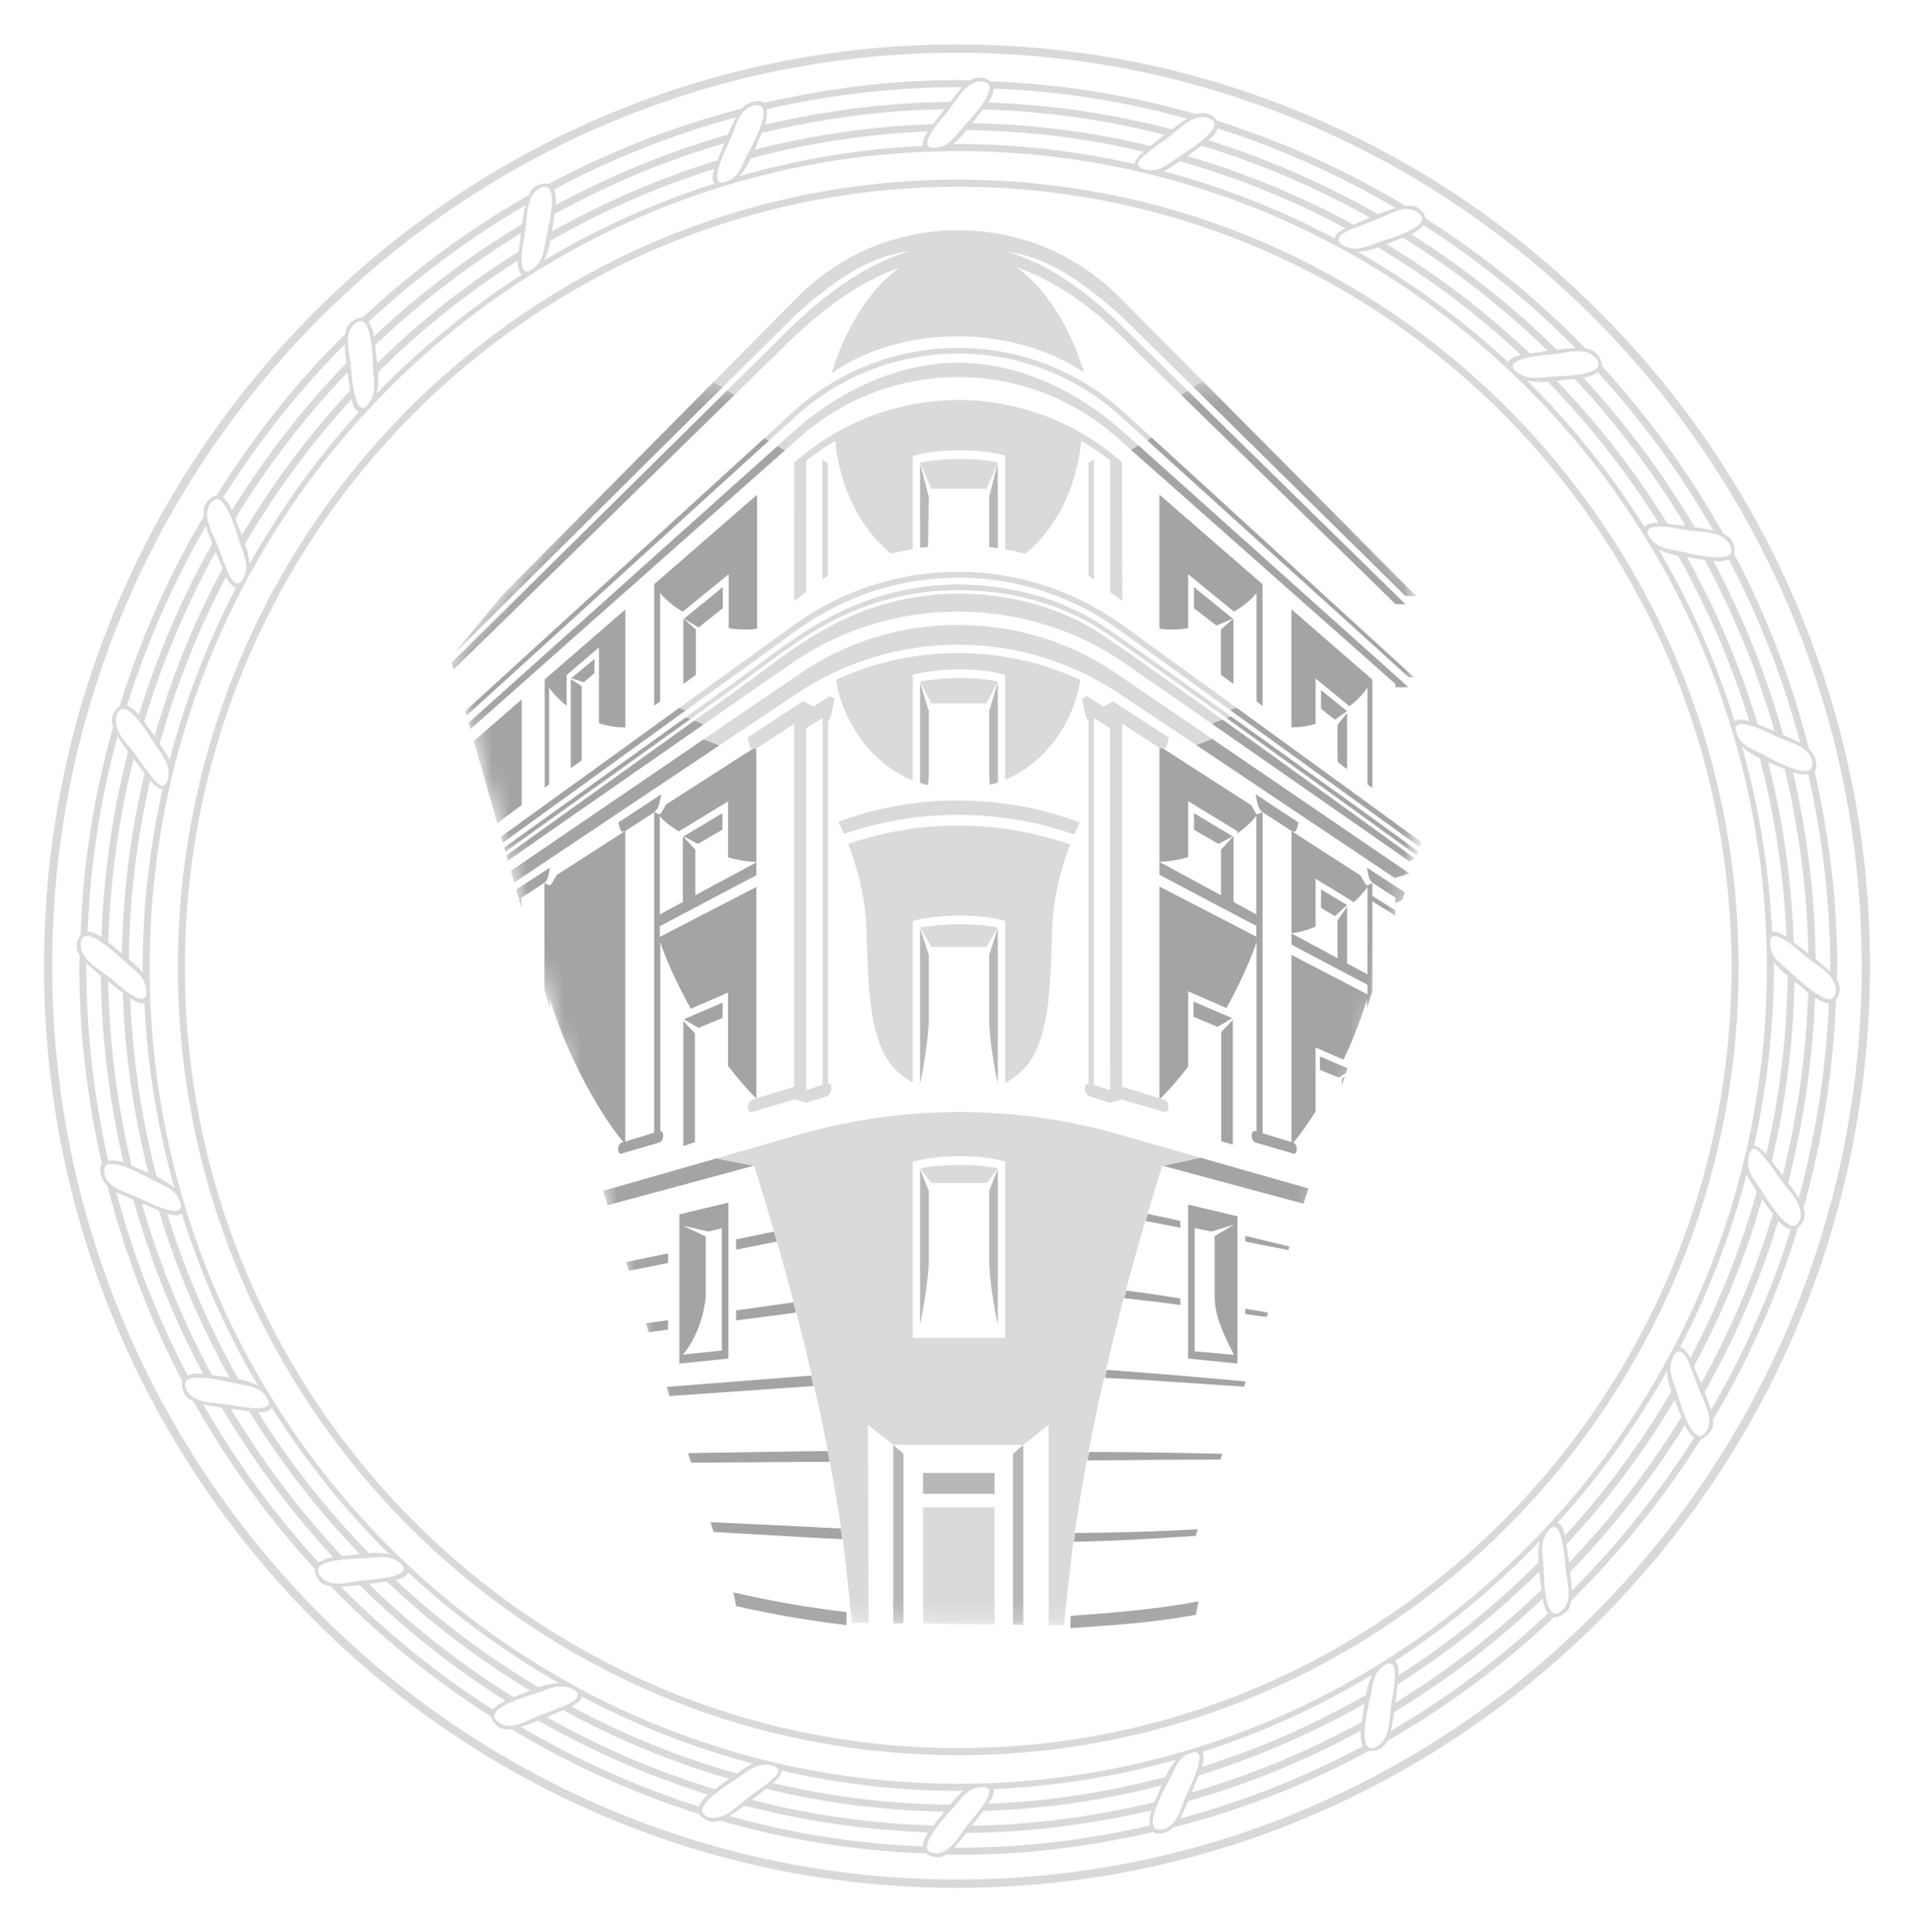 <?xml version="1.0" encoding="UTF-8" standalone="no"?>
<svg
   width="107"
   height="108"
   viewBox="0 0 107 108"
   fill="none"
   version="1.1"
   id="svg20"
   sodipodi:docname="logo.svg"
   inkscape:version="1.3.2 (091e20e, 2023-11-25, custom)"
   xmlns:inkscape="http://www.inkscape.org/namespaces/inkscape"
   xmlns:sodipodi="http://sodipodi.sourceforge.net/DTD/sodipodi-0.dtd"
   xmlns="http://www.w3.org/2000/svg"
   xmlns:svg="http://www.w3.org/2000/svg">
  <defs
     id="defs20" />
  <sodipodi:namedview
     id="namedview20"
     pagecolor="#ffffff"
     bordercolor="#000000"
     borderopacity="0.25"
     inkscape:showpageshadow="2"
     inkscape:pageopacity="0.0"
     inkscape:pagecheckerboard="0"
     inkscape:deskcolor="#d1d1d1"
     inkscape:zoom="11.800869"
     inkscape:cx="39.785205"
     inkscape:cy="58.597379"
     inkscape:window-width="1920"
     inkscape:window-height="1009"
     inkscape:window-x="-8"
     inkscape:window-y="-8"
     inkscape:window-maximized="1"
     inkscape:current-layer="svg20" />
  <path
     d="M53.57 10.438C29.731 10.438 10.336 30.005 10.336 54.072C10.336 78.129 29.731 97.706 53.57 97.706C77.41 97.706 96.8 78.129 96.8 54.072C96.8 30.005 77.41 10.438 53.57 10.438ZM53.57 98.104C29.515 98.104 9.945 78.352 9.945 54.072C9.945 29.796 29.515 10.039 53.57 10.039C77.626 10.039 97.195 29.796 97.195 54.072C97.195 78.352 77.626 98.104 53.57 98.104Z"
     fill="#D9D9D9"
     id="path1" />
  <path
     d="M53.5 2.949C25.609 2.949 2.917 25.843 2.917 54C2.917 82.147 25.609 105.051 53.5 105.051C81.391 105.051 104.078 82.147 104.078 54C104.078 25.843 81.391 2.949 53.5 2.949ZM53.5 105.517C25.356 105.517 2.46 82.407 2.46 54C2.46 25.598 25.356 2.483 53.5 2.483C81.644 2.483 104.54 25.598 104.54 54C104.54 82.407 81.644 105.517 53.5 105.517Z"
     fill="#D9D9D9"
     id="path2" />
  <path
     d="M100.02 54.271C99.441 53.755 98.957 53.487 98.95 52.631C99.02 51.669 100.682 53.241 100.949 53.464C101.565 53.968 102.767 54.543 102.618 55.503C102.437 56.661 100.247 54.47 100.02 54.271ZM100.559 66.974C100.373 66.673 100.175 66.379 99.966 66.094C100.812 62.78 101.335 59.322 101.467 55.761C101.73 55.937 102.002 56.066 102.244 56.077C102.084 59.761 101.519 63.416 100.559 66.974ZM100.587 68.25C100.131 69.329 98.69 66.866 98.532 66.622C98.079 65.918 97.544 65.438 97.777 64.534C98.009 63.868 98.386 64.417 98.583 64.642C98.915 65.018 99.197 65.449 99.49 65.862C99.947 66.505 100.956 67.371 100.587 68.25ZM95.648 78.807C95.548 78.464 95.43 78.128 95.294 77.798C97.012 74.774 98.394 71.568 99.415 68.239C99.634 68.485 99.873 68.673 100.108 68.719C99.01 72.244 97.513 75.629 95.648 78.807ZM95.348 80.05C94.616 80.998 93.898 78.302 93.784 77.939C93.526 77.132 93.133 76.534 93.588 75.727C94.065 75.023 94.518 76.463 94.56 76.557C94.72 76.944 94.862 77.343 95.013 77.742C95.278 78.422 95.889 79.358 95.348 80.05ZM87.864 88.918C87.857 88.566 87.822 88.214 87.778 87.864C90.195 85.365 92.344 82.617 94.19 79.663C94.33 79.956 94.504 80.214 94.711 80.355C92.748 83.455 90.45 86.326 87.864 88.918ZM87.573 86.319C89.869 83.857 91.896 81.154 93.621 78.256C93.754 78.584 93.888 78.901 93.998 79.194C92.197 82.126 90.092 84.856 87.718 87.337C87.669 86.999 87.618 86.656 87.573 86.319ZM87.264 90.079C86.311 90.806 86.311 88.005 86.293 87.63C86.249 86.785 86.023 86.105 86.672 85.439C87.376 84.841 87.504 87.513 87.532 87.761C87.613 88.486 87.966 89.539 87.264 90.079ZM77.751 96.746C77.838 96.406 77.891 96.042 77.94 95.69C80.925 93.887 83.707 91.761 86.237 89.352C86.293 89.68 86.388 89.985 86.546 90.173C83.868 92.69 80.918 94.895 77.751 96.746ZM76.882 97.661C75.755 98.116 76.552 95.141 76.629 94.754C76.78 94.004 76.778 93.441 77.5 93.018C78.349 92.61 77.817 94.954 77.782 95.177C77.656 95.96 77.768 97.297 76.882 97.661ZM76.134 96.242C73.118 97.901 69.93 99.221 66.628 100.178L67.014 99.23C70.268 98.233 73.361 96.875 76.276 95.235C76.229 95.587 76.187 95.923 76.134 96.242ZM65.961 101.644L65.996 101.597C66.151 101.292 66.284 100.976 66.416 100.671C69.768 99.721 73.006 98.4 76.071 96.734C76.048 97.063 76.071 97.379 76.187 97.602C72.94 99.334 69.51 100.69 65.961 101.644ZM64.899 102.264C63.709 102.381 65.236 99.746 65.41 99.395C65.749 98.703 65.889 98.163 66.7 97.94C67.634 97.764 66.407 100.131 66.3 100.366C66.01 101.046 65.782 102.17 64.899 102.264ZM54.342 102.043C54.551 101.773 54.756 101.492 54.961 101.222C58.326 101.112 61.669 100.633 64.931 99.791C64.801 100.108 64.678 100.424 64.548 100.706L64.541 100.729C61.254 101.515 57.852 101.996 54.342 102.043ZM64.266 102.043C60.82 102.827 57.248 103.272 53.571 103.272C53.494 103.272 53.417 103.272 53.343 103.261L53.389 103.214C53.608 102.979 53.812 102.721 54.017 102.451C57.578 102.428 61.034 101.959 64.369 101.185C64.275 101.459 64.24 101.754 64.266 102.043ZM52.157 103.577C51.002 103.39 53.171 101.185 53.375 100.95C53.884 100.366 54.152 99.885 55 99.873C55.953 99.944 54.389 101.621 54.173 101.891C53.67 102.51 53.103 103.73 52.157 103.577ZM51.588 103.202C47.929 103.059 44.298 102.489 40.769 101.504C41.062 101.328 41.345 101.128 41.627 100.917C44.92 101.785 48.355 102.287 51.892 102.418C51.716 102.686 51.588 102.956 51.588 103.202ZM39.523 101.527C38.449 101.07 40.895 99.615 41.136 99.453C41.838 98.996 42.31 98.456 43.205 98.691C43.869 98.925 43.323 99.312 43.102 99.512C42.726 99.84 42.296 100.122 41.889 100.427C41.257 100.882 40.395 101.9 39.523 101.527ZM39.068 100.976C35.599 99.867 32.263 98.373 29.12 96.523C29.445 96.418 29.771 96.3 30.092 96.171C33.102 97.887 36.285 99.273 39.586 100.307C39.356 100.478 39.177 100.709 39.068 100.976ZM27.832 96.242C26.891 95.503 29.569 94.778 29.924 94.66C30.719 94.403 31.314 94.004 32.116 94.461C32.811 94.942 31.389 95.4 31.291 95.446C30.903 95.611 30.51 95.751 30.119 95.901C29.445 96.171 28.523 96.781 27.832 96.242ZM19.059 88.683C19.403 88.671 19.756 88.636 20.105 88.601C22.585 91.041 25.318 93.207 28.256 95.059C27.987 95.163 27.747 95.333 27.558 95.552C24.48 93.59 21.629 91.286 19.059 88.683ZM17.897 88.073C17.176 87.114 19.949 87.114 20.321 87.102C21.153 87.055 21.831 86.832 22.491 87.477C23.089 88.193 20.435 88.322 20.191 88.345C19.475 88.439 18.424 88.791 17.894 88.076M11.363 78.49C11.7 78.572 12.049 78.631 12.4 78.678C14.174 81.683 16.262 84.488 18.629 87.043C18.338 87.073 18.059 87.174 17.815 87.337C15.346 84.639 13.181 81.673 11.361 78.493M10.389 77.601C9.934 76.463 12.883 77.273 13.264 77.343C14.011 77.496 14.559 77.496 14.984 78.22C15.389 79.077 13.067 78.549 12.841 78.514C12.063 78.385 10.75 78.504 10.389 77.601ZM6.499 66.62C6.806 66.784 7.126 66.925 7.452 67.054C8.397 70.433 9.704 73.697 11.352 76.789C11.061 76.743 10.764 76.772 10.487 76.874C8.781 73.618 7.444 70.177 6.499 66.62ZM5.829 65.508C5.702 64.302 8.316 65.848 8.67 66.024C9.353 66.364 9.883 66.505 10.104 67.324C10.278 68.274 7.942 67.03 7.703 66.925C7.031 66.62 5.92 66.399 5.829 65.508ZM4.823 54.072C4.823 53.989 4.83 53.919 4.832 53.837L4.879 53.884C5.116 54.107 5.376 54.318 5.637 54.529C5.68 58.045 6.104 61.545 6.901 64.968C6.625 64.877 6.335 64.842 6.046 64.863C5.244 61.322 4.833 57.703 4.823 54.072ZM7.122 53.872C7.698 54.388 8.184 54.658 8.186 55.514C8.119 56.476 6.457 54.904 6.192 54.681C5.576 54.177 4.372 53.602 4.521 52.643C4.707 51.484 6.889 53.675 7.122 53.872ZM6.573 41.148C6.747 41.441 6.954 41.734 7.161 42.016C6.289 45.403 5.79 48.876 5.671 52.373C5.406 52.197 5.132 52.068 4.895 52.068C5.049 48.308 5.611 44.653 6.573 41.148ZM6.55 39.895C7.008 38.804 8.449 41.279 8.607 41.523C9.062 42.227 9.597 42.708 9.362 43.611C9.132 44.277 8.753 43.726 8.558 43.503C8.226 43.128 7.944 42.696 7.652 42.283C7.194 41.641 6.18 40.773 6.55 39.895ZM11.514 29.397C11.612 29.726 11.733 30.054 11.865 30.383C10.159 33.413 8.785 36.623 7.768 39.954C7.559 39.708 7.329 39.508 7.101 39.438C8.198 35.936 9.677 32.568 11.514 29.397ZM11.791 28.095C12.525 27.148 13.241 29.841 13.357 30.207C13.616 31.002 14.008 31.612 13.553 32.419C13.074 33.123 12.618 31.682 12.579 31.588C12.423 31.19 12.281 30.791 12.126 30.404C11.863 29.723 11.252 28.785 11.791 28.095ZM19.275 19.237C19.284 19.589 19.319 19.941 19.363 20.293C16.945 22.794 14.802 25.552 12.972 28.518C12.86 28.247 12.688 28.006 12.47 27.814C14.415 24.709 16.698 21.832 19.275 19.237ZM19.568 21.827C17.271 24.295 15.245 27.005 13.525 29.911C13.397 29.583 13.267 29.278 13.158 28.973C14.951 26.033 17.052 23.296 19.424 20.809C19.472 21.147 19.523 21.489 19.568 21.827ZM19.877 18.067C20.83 17.339 20.83 20.14 20.848 20.516C20.89 21.346 21.118 22.038 20.467 22.707C19.765 23.303 19.635 20.633 19.607 20.384C19.526 19.66 19.173 18.592 19.877 18.067ZM29.376 11.47C29.294 11.81 29.236 12.16 29.19 12.525C26.212 14.309 23.434 16.414 20.906 18.803C20.871 18.51 20.769 18.229 20.609 17.982C23.286 15.494 26.226 13.31 29.376 11.47ZM30.259 10.485C31.386 10.027 30.589 13.004 30.512 13.391C30.361 14.142 30.364 14.691 29.641 15.127C28.792 15.535 29.322 13.192 29.36 12.969C29.485 12.171 29.371 10.848 30.259 10.485ZM31 11.963C33.994 10.32 37.16 8.974 40.492 8.012L40.107 8.962C36.891 9.951 33.791 11.287 30.859 12.945C30.903 12.605 30.945 12.265 30.998 11.96M41.139 6.56C40.976 6.865 40.836 7.193 40.699 7.522C37.318 8.484 34.103 9.828 31.061 11.458C31.103 11.166 31.074 10.868 30.975 10.59C34.201 8.863 37.611 7.511 41.139 6.56ZM42.238 5.88C43.428 5.751 41.901 8.399 41.727 8.751C41.389 9.443 41.25 9.971 40.439 10.205C39.505 10.379 40.732 8.012 40.834 7.777C41.129 7.097 41.357 5.973 42.238 5.88ZM52.79 6.102C52.581 6.384 52.374 6.665 52.169 6.935C48.804 7.051 45.462 7.53 42.198 8.366C42.331 8.047 42.454 7.719 42.591 7.44L42.593 7.428C45.935 6.616 49.353 6.171 52.79 6.102ZM42.872 6.102C46.381 5.293 49.969 4.881 53.568 4.873H53.796L53.75 4.92C53.528 5.169 53.318 5.428 53.117 5.694C49.557 5.729 46.103 6.187 42.765 6.97C42.862 6.692 42.898 6.396 42.872 6.102ZM54.984 4.571C56.136 4.758 53.968 6.961 53.766 7.196C53.255 7.77 52.987 8.261 52.139 8.261C51.188 8.202 52.75 6.515 52.966 6.257C53.471 5.624 54.035 4.418 54.981 4.571M55.551 4.946C59.283 5.098 62.907 5.673 66.37 6.635C66.077 6.809 65.796 7.02 65.515 7.231C62.157 6.353 58.715 5.849 55.249 5.729C55.425 5.462 55.551 5.181 55.551 4.946ZM67.618 6.621C68.692 7.078 66.247 8.53 66.005 8.695C65.301 9.152 64.829 9.692 63.937 9.457C63.272 9.223 63.816 8.835 64.036 8.636C64.415 8.308 64.843 8.017 65.25 7.721C65.882 7.266 66.744 6.246 67.618 6.621ZM68.069 7.172C71.538 8.281 74.875 9.774 78.019 11.625C77.691 11.731 77.367 11.849 77.047 11.977C74.038 10.261 70.856 8.875 67.555 7.841C67.797 7.63 67.997 7.407 68.069 7.172ZM79.306 11.906C80.248 12.643 77.573 13.37 77.217 13.487C76.422 13.745 75.827 14.144 75.023 13.687C74.33 13.194 75.75 12.737 75.848 12.701C76.236 12.537 76.631 12.396 77.019 12.246C77.693 11.977 78.618 11.355 79.306 11.906ZM88.082 19.462C87.733 19.467 87.383 19.494 87.037 19.544C84.555 17.105 81.822 14.941 78.883 13.089C79.153 12.981 79.393 12.808 79.581 12.584C82.658 14.553 85.509 16.86 88.082 19.462ZM89.245 20.061C89.96 21.022 87.192 21.022 86.82 21.046C85.988 21.093 85.31 21.313 84.65 20.659C84.052 19.955 86.704 19.826 86.948 19.791C87.664 19.709 88.715 19.357 89.245 20.061ZM95.78 29.655C95.436 29.575 95.089 29.512 94.739 29.468C92.965 26.463 90.877 23.659 88.51 21.105C88.801 21.074 89.08 20.974 89.324 20.811C91.794 23.509 93.96 26.475 95.78 29.655ZM96.749 30.547C97.205 31.685 94.255 30.875 93.874 30.805C93.131 30.652 92.582 30.652 92.154 29.913C91.75 29.059 94.074 29.599 94.297 29.632C95.076 29.763 96.391 29.646 96.749 30.547ZM100.64 41.526C100.336 41.361 100.013 41.221 99.687 41.08C98.741 37.705 97.433 34.445 95.787 31.356C96.11 31.391 96.426 31.38 96.652 31.274C98.359 34.529 99.696 37.968 100.64 41.526ZM101.314 42.64C101.437 43.836 98.823 42.3 98.469 42.124C97.788 41.784 97.258 41.643 97.038 40.824C96.861 39.874 99.199 41.115 99.439 41.223C100.108 41.514 101.223 41.748 101.314 42.64ZM98.853 42.605C99.171 42.734 99.487 42.863 99.771 42.989L99.78 43.001C100.561 46.318 101.035 49.751 101.093 53.29C100.817 53.079 100.54 52.868 100.273 52.657C100.161 49.264 99.685 45.894 98.853 42.605ZM97.388 41.737C97.665 41.995 98.011 42.206 98.381 42.382C99.206 45.591 99.738 48.92 99.864 52.364C99.585 52.164 99.283 52.024 99.064 52.082C98.9 48.58 98.339 45.109 97.388 41.737ZM94.314 31.145C94.653 31.204 94.988 31.239 95.297 31.297C96.94 34.336 98.251 37.545 99.208 40.869L98.26 40.484C97.282 37.202 95.936 34.084 94.314 31.145ZM97.791 40.308C97.463 40.203 97.151 40.167 96.975 40.32C95.927 36.959 94.5 33.731 92.722 30.699C93.047 30.887 93.419 30.992 93.809 31.063C95.464 33.989 96.799 37.088 97.791 40.306M87.032 21.29C87.374 21.243 87.706 21.196 88.022 21.173C90.374 23.68 92.454 26.434 94.228 29.388C93.886 29.35 93.549 29.318 93.217 29.271C91.446 26.394 89.371 23.718 87.032 21.29ZM92.719 29.224C92.371 29.2 92.064 29.259 91.945 29.458C90.066 26.486 87.859 23.738 85.368 21.266C85.733 21.36 86.126 21.36 86.525 21.337C88.862 23.736 90.938 26.38 92.719 29.224ZM77.51 13.649C77.826 13.52 78.137 13.391 78.432 13.286C81.345 15.092 84.056 17.21 86.521 19.601C86.184 19.66 85.849 19.706 85.521 19.753C83.076 17.433 80.39 15.387 77.51 13.649ZM85.028 19.835C84.692 19.906 84.394 20.023 84.322 20.246C81.755 17.87 78.927 15.798 75.894 14.069C76.271 14.069 76.65 13.966 77.033 13.825C79.903 15.536 82.583 17.55 85.028 19.835ZM66.382 8.728C66.651 8.528 66.916 8.329 67.174 8.141C70.442 9.137 73.593 10.484 76.575 12.16C76.269 12.3 75.964 12.429 75.662 12.558C72.715 10.946 69.603 9.661 66.382 8.728ZM75.213 12.758C74.911 12.91 74.649 13.098 74.602 13.321C71.574 11.711 68.375 10.453 65.066 9.572C65.368 9.42 65.663 9.22 65.959 9.009C69.198 9.933 72.301 11.188 75.213 12.758ZM54.347 6.888C54.51 6.677 54.672 6.454 54.83 6.278L54.963 6.114C58.454 6.22 61.847 6.701 65.103 7.531C64.84 7.74 64.578 7.951 64.318 8.164C61.051 7.369 57.707 6.941 54.347 6.888ZM63.932 8.481C63.678 8.704 63.453 8.95 63.434 9.173C60.197 8.434 56.889 8.056 53.571 8.047C53.471 8.047 53.375 8.059 53.278 8.059C53.545 7.836 53.798 7.566 54.035 7.275C57.44 7.308 60.748 7.731 63.932 8.481ZM51.595 8.153C48.125 8.317 44.685 8.884 41.343 9.842C41.606 9.56 41.808 9.22 41.982 8.845C45.215 7.985 48.531 7.482 51.872 7.343C51.681 7.625 51.537 7.93 51.595 8.153ZM39.939 10.264C36.614 11.323 33.418 12.761 30.415 14.55C30.594 14.222 30.698 13.846 30.77 13.462C33.668 11.787 36.739 10.44 39.928 9.443C39.821 9.771 39.788 10.086 39.939 10.264ZM28.992 14.057C26.145 15.845 23.495 17.935 21.09 20.293C21.046 19.953 21.002 19.613 20.969 19.296C23.456 16.924 26.187 14.826 29.116 13.039C29.076 13.38 29.039 13.72 28.992 14.057ZM21.134 20.807C23.51 18.451 26.128 16.357 28.944 14.562C28.93 14.902 28.983 15.219 29.188 15.336C26.24 17.233 23.516 19.462 21.067 21.98C21.16 21.604 21.164 21.217 21.134 20.807ZM13.941 31.539C13.921 31.146 13.841 30.759 13.701 30.392C15.392 27.494 17.386 24.788 19.649 22.32C19.719 22.66 19.842 22.962 20.06 23.033C17.706 25.624 15.653 28.478 13.941 31.539ZM8.644 41.136L8.063 40.339C9.052 37.041 10.389 33.859 12.051 30.849C12.184 31.166 12.316 31.469 12.442 31.774C10.845 34.747 9.571 37.886 8.644 41.136ZM12.642 32.231C12.793 32.536 12.981 32.794 13.199 32.841C11.603 35.899 10.356 39.13 9.481 42.471C9.332 42.166 9.132 41.861 8.93 41.57C9.828 38.331 11.073 35.2 12.644 32.233M6.817 53.288C6.613 53.124 6.399 52.96 6.213 52.795L6.055 52.666C6.159 49.138 6.636 45.718 7.468 42.426L8.086 43.224C7.3 46.522 6.874 49.897 6.817 53.288ZM7.989 54.367C7.752 54.087 7.488 53.831 7.201 53.602C7.238 50.159 7.656 46.83 8.4 43.609C8.616 43.867 8.865 44.102 9.09 44.113C8.354 47.381 7.98 50.721 7.975 54.072C7.975 54.165 7.982 54.271 7.989 54.365M8.291 65.543C7.97 65.414 7.654 65.285 7.368 65.156L7.359 65.144C6.553 61.773 6.114 58.324 6.048 54.858C6.322 55.069 6.599 55.28 6.866 55.491C6.968 58.946 7.484 62.31 8.291 65.543ZM7.277 55.784C7.556 55.972 7.858 56.122 8.077 56.066C8.228 59.639 8.835 63.094 9.75 66.411C9.474 66.153 9.127 65.942 8.758 65.766C7.906 62.502 7.41 59.154 7.277 55.782M12.83 76.989C12.488 76.942 12.156 76.909 11.844 76.848C10.199 73.807 8.888 70.593 7.933 67.265C8.249 67.394 8.567 67.523 8.881 67.664C9.857 70.946 11.205 74.059 12.83 76.989ZM9.351 67.84C9.676 67.945 9.987 67.981 10.164 67.828C11.212 71.188 12.64 74.415 14.42 77.446C14.094 77.259 13.722 77.155 13.332 77.085C11.679 74.158 10.344 71.056 9.351 67.84ZM20.107 86.856C19.765 86.903 19.433 86.95 19.119 86.973C16.764 84.464 14.684 81.707 12.914 78.748C13.255 78.795 13.592 78.83 13.925 78.877C15.699 81.751 17.771 84.425 20.107 86.856ZM14.422 78.924C14.766 78.948 15.075 78.889 15.194 78.678C17.072 81.654 19.278 84.406 21.771 86.879C21.392 86.796 21.002 86.773 20.616 86.809C18.292 84.407 16.2 81.784 14.422 78.924ZM29.631 94.485C29.328 94.621 29.021 94.746 28.709 94.86C25.796 93.05 23.084 90.929 20.621 88.533L21.62 88.392C24.065 90.709 26.751 92.752 29.631 94.485ZM22.113 88.31C22.447 88.24 22.747 88.111 22.819 87.888C25.383 90.27 28.211 92.346 31.247 94.074C30.857 94.09 30.473 94.169 30.108 94.309C27.236 92.606 24.555 90.595 22.113 88.31ZM40.757 99.418C40.49 99.618 40.223 99.817 39.965 100.005C36.695 99.009 33.543 97.657 30.563 95.972L31.479 95.585C34.425 97.198 37.536 98.484 40.757 99.418ZM31.928 95.376C32.23 95.235 32.492 95.048 32.537 94.825C35.565 96.435 38.765 97.692 42.075 98.573C41.773 98.726 41.475 98.925 41.18 99.125C37.97 98.218 34.868 96.961 31.928 95.376ZM52.794 101.257C52.632 101.468 52.467 101.691 52.309 101.867L52.178 102.031C48.755 101.934 45.354 101.454 42.036 100.6C42.303 100.389 42.566 100.178 42.826 99.979C46.029 100.765 49.359 101.199 52.794 101.257ZM43.209 99.662C43.46 99.442 43.688 99.193 43.707 98.972C46.882 99.688 50.175 100.098 53.571 100.098C53.668 100.098 53.764 100.084 53.861 100.084C53.596 100.307 53.34 100.577 53.103 100.87C49.772 100.835 46.454 100.428 43.209 99.662ZM55.551 100.002C59.006 99.844 62.432 99.29 65.763 98.351C65.512 98.643 65.304 98.971 65.147 99.324C61.963 100.155 58.663 100.685 55.258 100.812C55.446 100.53 55.6 100.225 55.551 100.002ZM67.216 97.917C70.538 96.854 73.727 95.407 76.719 93.605C76.543 93.959 76.423 94.339 76.364 94.731C73.462 96.406 70.386 97.753 67.193 98.749C67.304 98.421 67.344 98.104 67.216 97.917ZM78.14 94.144C80.993 92.335 83.645 90.222 86.051 87.841C86.095 88.193 86.142 88.533 86.172 88.862C83.683 91.25 80.95 93.363 78.016 95.165C78.058 94.825 78.095 94.473 78.14 94.144ZM86.005 87.325C83.633 89.708 81.013 91.825 78.191 93.64C78.209 93.288 78.163 92.983 77.982 92.843C80.922 90.926 83.637 88.678 86.074 86.142C85.977 86.518 85.977 86.917 86.005 87.325ZM93.193 76.627C93.205 77.015 93.303 77.402 93.437 77.777C91.741 80.663 89.747 83.36 87.49 85.823C87.42 85.474 87.292 85.181 87.072 85.11C89.422 82.524 91.475 79.679 93.193 76.627ZM53.571 99.7C28.646 99.7 8.367 79.229 8.367 54.072C8.367 28.916 28.646 8.446 53.571 8.446C78.495 8.446 98.771 28.916 98.771 54.074C98.771 79.229 78.495 99.7 53.571 99.7ZM94.49 75.9C94.337 75.595 94.142 75.328 93.914 75.305C95.52 72.241 96.771 69.001 97.642 65.649C97.798 65.965 98 66.282 98.209 66.599C97.311 69.828 96.064 72.947 94.49 75.9ZM99.108 67.854C98.118 71.148 96.773 74.322 95.097 77.32C94.962 77.003 94.827 76.686 94.697 76.37C96.302 73.403 97.579 70.267 98.507 67.019L99.111 67.852M99.048 64.91C99.828 61.615 100.255 58.245 100.322 54.858C100.528 55.022 100.74 55.186 100.926 55.35L101.084 55.479C100.972 58.926 100.494 62.351 99.659 65.696C99.455 65.426 99.248 65.168 99.048 64.91ZM99.153 53.781C99.378 54.048 99.645 54.306 99.938 54.541C99.895 57.903 99.493 61.25 98.739 64.525C98.525 64.279 98.281 64.056 98.058 64.032C98.762 60.821 99.166 57.494 99.166 54.072C99.166 53.966 99.16 53.872 99.153 53.781ZM102.316 54.072C102.316 54.154 102.311 54.224 102.309 54.306L102.262 54.259C102.017 54.035 101.763 53.82 101.502 53.614C101.461 50.098 101.037 46.598 100.24 43.175C100.529 43.257 100.84 43.316 101.093 43.28C101.87 46.762 102.316 50.358 102.316 54.072ZM102.836 55.374C102.866 55.151 102.812 54.925 102.685 54.74C102.695 54.517 102.709 54.294 102.709 54.072C102.709 50.299 102.244 46.645 101.444 43.105C101.549 42.975 101.579 42.753 101.486 42.424C101.427 42.205 101.304 42.009 101.133 41.861C100.17 38.071 98.766 34.409 96.949 30.953C96.996 30.802 96.982 30.591 96.87 30.31C96.77 30.064 96.561 29.934 96.336 29.829C94.439 26.445 92.158 23.297 89.54 20.445C89.558 20.281 89.493 20.07 89.3 19.812C89.142 19.601 88.903 19.519 88.65 19.483C85.954 16.715 82.948 14.273 79.692 12.207C79.669 12.031 79.557 11.843 79.297 11.643C79.085 11.479 78.825 11.47 78.567 11.503C75.253 9.51 71.719 7.914 68.039 6.748C67.955 6.607 67.802 6.478 67.544 6.372C67.331 6.294 67.096 6.298 66.886 6.384C63.128 5.303 59.254 4.686 55.349 4.545C55.208 4.433 55.039 4.364 54.861 4.345C54.64 4.317 54.416 4.371 54.233 4.498C54.014 4.486 53.791 4.474 53.568 4.474C49.831 4.474 46.208 4.944 42.705 5.751C42.572 5.645 42.361 5.61 42.036 5.704C41.817 5.766 41.621 5.893 41.473 6.067C37.72 7.037 34.095 8.453 30.673 10.285C30.517 10.238 30.308 10.25 30.031 10.367C29.79 10.461 29.655 10.672 29.557 10.907C26.205 12.819 23.085 15.12 20.26 17.762C20.091 17.75 19.881 17.808 19.626 18.008C19.417 18.172 19.342 18.407 19.305 18.665C16.553 21.358 14.164 24.417 12.095 27.708C11.924 27.72 11.738 27.837 11.535 28.107C11.368 28.318 11.363 28.576 11.396 28.846C9.416 32.189 7.835 35.756 6.685 39.473C6.511 39.593 6.379 39.765 6.308 39.966C6.215 40.186 6.25 40.411 6.324 40.632C5.249 44.425 4.637 48.336 4.5 52.279C4.391 52.422 4.322 52.593 4.302 52.772C4.268 53.007 4.337 53.218 4.456 53.405C4.444 53.626 4.433 53.851 4.433 54.072C4.433 57.844 4.897 61.501 5.692 65.039C5.59 65.168 5.562 65.379 5.653 65.707C5.715 65.929 5.837 66.128 6.006 66.282C6.971 70.072 8.375 73.733 10.19 77.191C10.143 77.343 10.157 77.552 10.271 77.833C10.369 78.068 10.578 78.209 10.806 78.314C12.702 81.695 14.982 84.841 17.599 87.689C17.581 87.864 17.646 88.076 17.838 88.334C17.997 88.545 18.238 88.615 18.489 88.662C21.186 91.43 24.192 93.871 27.449 95.937C27.47 96.113 27.581 96.3 27.842 96.5C28.056 96.664 28.314 96.676 28.572 96.641C31.886 98.634 35.419 100.231 39.1 101.398C39.182 101.539 39.337 101.665 39.598 101.773C39.816 101.867 40.039 101.83 40.258 101.759C43.937 102.827 47.802 103.448 51.79 103.601C51.902 103.683 52.046 103.765 52.281 103.8C52.501 103.829 52.723 103.774 52.906 103.648C53.127 103.659 53.347 103.671 53.571 103.671C57.312 103.671 60.948 103.214 64.452 102.404C64.585 102.498 64.792 102.522 65.103 102.44C65.285 102.385 65.45 102.284 65.582 102.146C69.392 101.171 73.071 99.731 76.536 97.858C76.685 97.882 76.866 97.87 77.11 97.776C77.31 97.679 77.469 97.513 77.556 97.307C80.923 95.377 84.053 93.053 86.881 90.384C87.05 90.396 87.257 90.337 87.513 90.138C87.727 89.973 87.799 89.727 87.836 89.469C90.589 86.748 93.025 83.718 95.094 80.437C95.253 80.39 95.42 80.273 95.606 80.038C95.744 79.841 95.8 79.597 95.762 79.358C97.774 75.985 99.373 72.377 100.522 68.614C100.66 68.498 100.767 68.349 100.833 68.18C100.911 67.968 100.908 67.733 100.824 67.523C101.867 63.786 102.488 59.897 102.639 55.864C102.748 55.721 102.816 55.553 102.836 55.374Z"
     fill="#D9D9D9"
     id="path3" />
  <mask
     id="mask0_85_49"
     style="mask-type:luminance"
     maskUnits="userSpaceOnUse"
     x="25"
     y="2"
     width="58"
     height="89">
    <path
       d="M40.497 90.628L25.173 36.78L53.477 2.436L82.536 36.78L66.711 90.932L40.497 90.628Z"
       fill="white"
       id="path4" />
  </mask>
  <g
     mask="url(#mask0_85_49)"
     id="g15">
    <mask
       id="mask1_85_49"
       style="mask-type:luminance"
       maskUnits="userSpaceOnUse"
       x="24"
       y="21"
       width="56"
       height="76">
      <path
         d="M24.172 96.654H79.445V21.294H24.172V96.654Z"
         fill="white"
         id="path5" />
    </mask>
    <g
       mask="url(#mask1_85_49)"
       id="g14">
      <path
         d="M51.436 30.62V25.896L51.92 27.771L51.883 30.571C51.822 30.571 51.762 30.583 51.701 30.596C51.613 30.596 51.525 30.608 51.436 30.62ZM51.883 43.89C51.861 43.878 51.84 43.878 51.818 43.866C51.767 43.853 51.716 43.841 51.663 43.829C51.587 43.805 51.511 43.781 51.436 43.756V38.144L51.92 39.751V43.172V43.184V43.196V43.208C51.918 43.415 51.902 43.647 51.883 43.89ZM51.436 60.581V51.901L51.92 53.374V56.929C51.92 58.28 51.436 60.581 51.436 60.581Z"
         fill="#B8B8B8"
         id="path6" />
      <path
         d="M60.033 86.172C60.056 86.014 60.081 85.843 60.106 85.685C60.671 85.673 61.234 85.673 61.798 85.661C63.52 85.636 65.24 85.563 66.96 85.478L66.844 85.843C65.168 85.953 63.492 86.062 61.812 86.123C61.219 86.135 60.626 86.16 60.033 86.172ZM60.8 81.619C60.829 81.473 60.859 81.314 60.89 81.156H61.801C63.978 81.168 66.154 81.205 68.331 81.254L68.224 81.582C66.081 81.582 63.939 81.594 61.796 81.619H60.8ZM69.546 77.504C66.96 77.346 64.377 77.126 61.796 77.017H61.769C61.803 76.859 61.837 76.712 61.873 76.566C64.468 76.749 67.057 76.98 69.641 77.212L69.546 77.504ZM69.18 76.213L66.42 75.933V67.326L69.18 67.983V76.213ZM66.785 68.641V75.531L68.985 75.726C68.085 73.997 67.9 73.206 67.9 72.391V69.091L68.985 68.446L67.725 68.835L66.785 68.641ZM70.811 73.608C70.509 73.571 70.207 73.535 69.905 73.486L69.613 73.45V73.145L69.948 73.206C70.263 73.255 70.579 73.304 70.893 73.364L70.811 73.608ZM65.985 72.951L65.857 72.926C64.854 72.78 63.852 72.67 62.849 72.561C62.886 72.415 62.922 72.281 62.96 72.135C63.949 72.257 64.935 72.403 65.913 72.561L65.985 72.573V72.951ZM72.024 69.87L69.924 69.456L69.613 69.383V69.079L69.986 69.164L72.091 69.675L72.024 69.87ZM65.985 68.629L65.885 68.604C65.274 68.482 64.662 68.361 64.047 68.251C64.087 68.105 64.126 67.983 64.165 67.849C64.77 67.971 65.371 68.105 65.968 68.239L65.985 68.251V68.629ZM72.869 67.277L65.005 65.159L67.108 64.708L73.143 66.425L72.869 67.277ZM72.342 64.489C72.329 64.489 72.32 64.477 72.309 64.477L70.176 63.856C70.064 63.82 69.972 63.649 69.972 63.479C69.972 63.321 70.043 63.211 70.137 63.211C70.149 63.211 70.163 63.223 70.176 63.223L70.24 63.235L70.244 63.211V52.656C70.244 52.656 69.784 54.153 68.561 56.344L66.42 55.407V59.619C65.826 60.399 65.303 60.971 64.879 61.385H64.803V61.373L64.819 61.385V49.551L70.234 52.351V51.755L64.819 48.894V48.175L68.259 50.038V47.494L68.936 46.751L68.961 46.775V50.403L68.968 50.416L70.234 51.109V45.594C70.234 45.594 69.939 46.033 69.18 46.581V46.459L66.42 44.779V47.908C65.602 48.139 65.036 48.163 64.865 48.163H64.819V41.796H64.818V41.784L65.062 41.845L65.087 41.869H65.075L69.957 45.01C70.02 45.132 70.078 45.242 70.111 45.302C70.218 45.473 70.274 45.521 70.274 45.521L70.569 45.4L70.586 45.412V63.345L72.2 63.832V53.374L76.448 55.578V55.042L72.2 52.802V52.169L74.775 53.557L74.778 53.532L74.776 51.438L75.306 50.683L75.307 53.824L75.308 53.849L76.448 54.457V49.563C76.448 49.563 76.229 49.929 75.688 50.428L73.547 49.113V51.791C72.804 52.108 72.301 52.144 72.2 52.157V46.447L76.056 48.93C76.125 49.052 76.198 49.186 76.247 49.271C76.356 49.442 76.41 49.49 76.41 49.49L76.719 49.368L76.718 49.356H76.721V50.075L77.995 50.878V51.17L76.721 50.379V55.407L76.415 56.344V55.845C76.415 55.845 76.057 57.209 75.112 59.23L73.547 58.548V62.127C73.061 62.894 72.637 63.467 72.298 63.868H72.309C72.412 63.905 72.496 64.063 72.496 64.234C72.496 64.38 72.429 64.489 72.342 64.489ZM68.919 63.978L68.273 63.783V57.684L68.919 57.002V63.978ZM75.01 60.679V60.313L75.184 60.143L75.01 60.679ZM74.848 60.228L73.79 59.802V59.047L75.326 59.705L75.234 59.985L74.848 60.228ZM68.07 57.392L66.723 56.831V55.979L68.886 56.905L68.07 57.392ZM74.629 51.207L73.851 50.744V49.709L75.307 50.586L74.629 51.207ZM78.008 50.464V50.172L76.75 49.356C76.64 49.283 76.543 49.125 76.51 48.967L76.418 48.492L77.995 49.527L78.389 49.782L78.531 49.868L78.387 50.318L78.019 50.464H78.008ZM77.995 49.089L66.864 41.638L67.763 41.297L78.779 48.809V48.821L78.249 48.991L78.02 49.052V49.064H77.995V49.089ZM78.789 48.139L67.734 40.445L68.336 40.213C73.152 43.671 78.73 47.713 79.083 47.968L78.789 48.139ZM79.089 47.968L79.16 47.908L79.199 47.81C78.854 47.555 73.353 43.574 68.558 40.128L68.801 40.043L68.79 40.019C73.24 43.208 78.233 46.812 79.277 47.579L79.167 47.92L79.12 47.944L79.089 47.968ZM79.356 47.335L68.755 39.678L69.111 39.544L77.995 45.996V46.008L79.283 46.934L79.444 47.055L79.356 47.335ZM68.112 47.165L66.745 46.374V45.448L68.921 46.751L68.112 47.165ZM72.335 46.483C72.296 46.483 72.251 46.471 72.205 46.447L70.607 45.412C70.468 45.327 70.346 45.132 70.306 44.937L70.188 44.389L72.595 45.972L72.485 46.361C72.461 46.447 72.406 46.483 72.335 46.483ZM76.719 44.048L76.448 43.841V38.424C76.448 38.424 76.17 38.911 75.442 39.471L73.547 37.925V40.457C72.983 40.627 72.557 40.652 72.343 40.652H72.195V34.053L76.719 37.985V44.048ZM75.307 42.989L74.778 42.587L74.776 40.505L75.306 39.848L75.307 42.989ZM74.629 40.226L73.851 39.617V38.57L75.307 39.751L74.629 40.226ZM70.581 39.459L70.244 39.203V33.14C70.244 33.14 69.896 33.651 68.985 34.187L66.42 32.093V35.112C66.049 35.173 65.728 35.185 65.474 35.185C65.059 35.185 64.818 35.137 64.817 35.137V27.649L70.581 32.653V39.459ZM78.725 38.411H78.01V38.229L63.224 25.141L63.636 24.886L78.725 38.399V38.411ZM68.955 38.229L68.256 37.718V35.185L68.929 34.589L68.955 34.613V38.229ZM79.035 37.852H79.003L78.736 37.839L64.124 24.606L64.375 24.447L78.84 37.669L79.035 37.852ZM68.004 34.966L66.745 33.992V32.811L68.915 34.577L68.004 34.966ZM78.557 33.773L78.012 33.761C71.948 27.844 68.261 24.241 66.018 22.061L66.387 21.83L78.557 33.761V33.773ZM79.167 33.31L78.565 33.298V33.31L66.705 21.623L67.233 21.294L75.3 29.415L75.68 29.804L79.167 33.31Z"
         fill="#A4A4A4"
         id="path9" />
      <path
         d="M51.436 74.034V65.353L51.92 66.559V70.382C51.92 71.745 51.436 74.034 51.436 74.034ZM57.205 90.823L56.63 90.81V81.266L57.205 80.754V90.823Z"
         fill="#B8B8B8"
         id="path10" />
      <path
         d="M47.087 86.026L45.566 85.953L39.895 85.624L39.715 85.076L45.596 85.356C46.066 85.393 46.534 85.405 47.003 85.429C47.032 85.624 47.06 85.831 47.087 86.026ZM38.639 81.753L38.464 81.217L45.582 81.107H46.274C46.313 81.302 46.352 81.497 46.388 81.704H45.589L38.639 81.753ZM37.431 78.027L37.266 77.516L45.348 76.883C45.393 77.078 45.437 77.272 45.482 77.467L37.431 78.027ZM37.979 76.213V67.874L40.72 67.216V75.933L37.979 76.213ZM38.178 68.507L39.455 69.115V72.476C39.245 74.557 38.178 75.714 38.178 75.714L40.353 75.483V68.653L39.6 68.835L38.178 68.507ZM36.272 74.46L36.113 73.961L37.347 73.791V74.314L36.272 74.46ZM41.151 73.803V73.243L44.354 72.792C44.402 72.975 44.45 73.17 44.499 73.364L41.151 73.803ZM35.161 71.027L35.004 70.54L37.347 70.053V70.589L35.161 71.027ZM41.151 69.846V69.274L43.274 68.835C43.325 69.018 43.38 69.201 43.433 69.395L41.151 69.846ZM33.969 67.362L33.712 66.559L40.061 64.745L42.127 65.159H42.128L33.969 67.362ZM34.708 64.489C34.619 64.489 34.553 64.38 34.553 64.234C34.553 64.063 34.636 63.905 34.741 63.868L34.852 63.832C34.365 63.26 33.707 62.346 32.946 60.971C31.32 58.037 30.746 55.821 30.746 55.821V56.369L30.435 55.273V49.344H30.449L30.442 49.368L30.751 49.49C30.751 49.49 30.806 49.442 30.914 49.271C30.965 49.186 31.049 49.04 31.121 48.906L34.928 46.459C34.892 46.471 34.855 46.483 34.822 46.483C34.754 46.483 34.699 46.434 34.676 46.361L34.568 45.972L36.974 44.389L36.855 44.937C36.818 45.12 36.707 45.302 36.579 45.388L36.578 45.4L36.887 45.521C36.887 45.521 36.943 45.473 37.051 45.302C37.087 45.242 37.15 45.12 37.221 44.974L40.953 42.575L42.067 41.869L42.279 41.82L42.282 43.5V48.175H42.261C42.089 48.175 41.518 48.151 40.705 47.92V44.791L37.944 46.471C37.944 46.471 37.171 46.008 36.887 45.607V51.109L38.172 50.416V46.775L38.197 46.751L38.873 47.494V50.038L42.282 48.2V48.918L36.887 51.767V52.364L42.282 49.575V61.397C41.846 60.971 41.309 60.374 40.699 59.571V55.48L38.621 56.381C37.38 54.178 36.914 52.656 36.914 52.656V63.211L36.864 63.223H36.871C36.886 63.223 36.898 63.211 36.911 63.211C37.005 63.211 37.076 63.321 37.076 63.479C37.076 63.649 36.983 63.82 36.871 63.856L34.741 64.477C34.73 64.477 34.719 64.489 34.708 64.489ZM36.569 45.4L36.555 45.412L34.958 46.447H34.955V63.807L36.569 63.308V45.4ZM38.2 64.051V57.075L38.847 57.745V63.844L38.2 64.051ZM42.215 61.409L42.295 61.385V61.397L42.215 61.409ZM39.049 57.452L38.234 56.965L40.396 56.04V56.892L39.049 57.452ZM29.144 50.744L29.01 50.27L29.144 50.172V50.744ZM29.038 50.209C29.023 50.209 29.007 50.209 28.992 50.196L28.857 49.722L30.744 48.492L30.65 48.967C30.619 49.125 30.521 49.283 30.412 49.356L29.138 50.184C29.103 50.196 29.069 50.209 29.038 50.209ZM28.742 49.332L28.559 48.675L39.338 41.321L40.217 41.662L28.742 49.332ZM42.282 48.2V48.175H42.284V48.188L42.282 48.2ZM28.394 48.102L28.31 47.81C33.114 44.365 36.616 41.857 38.822 40.274L39.349 40.481L28.394 48.102ZM28.253 47.603L28.185 47.372C32.027 44.621 35.788 41.918 38.342 40.092L38.601 40.189C36.393 41.772 32.939 44.255 28.253 47.603ZM39.021 47.165L38.212 46.751L40.387 45.448V46.374L39.021 47.165ZM28.109 47.104L28.013 46.763L37.966 39.568L38.344 39.702L28.109 47.104ZM27.8 46.008L26.49 41.419L29.165 39.093V44.998L27.8 46.008ZM30.451 44.024V37.973L34.96 34.065V40.652H34.802C34.569 40.652 34.102 40.627 33.483 40.42V36.184L31.677 37.73V39.446C30.972 38.898 30.699 38.424 30.699 38.424V43.841L30.451 44.024ZM31.908 42.94V37.961L32.517 38.351V42.502L31.908 42.94ZM26.3 40.749L26.199 40.396L43.475 24.922L43.886 25.166L26.3 40.749ZM26.086 39.994L26.015 39.739L42.736 24.484L42.989 24.63L26.086 39.994ZM36.571 39.446V32.653L42.323 27.649V35.137C42.282 35.149 42.049 35.185 41.672 35.185C41.42 35.185 41.103 35.173 40.737 35.112V32.093L38.168 34.187C37.252 33.651 36.904 33.14 36.904 33.14V39.203L36.571 39.446ZM38.201 38.229V34.613L38.226 34.589L38.9 35.185V37.718L38.201 38.229ZM32.643 38.132L31.932 37.912L33.234 36.829V37.62L32.643 38.132ZM25.355 37.425L25.245 37.036C30.84 31.509 37.034 25.397 40.654 21.818L41.065 22.073C37.445 25.616 31.088 31.825 25.355 37.425ZM25.362 36.561L28.091 33.25L39.895 21.343L40.393 21.647L25.362 36.561ZM39.048 35.076L38.241 34.577L40.41 32.811V33.992L39.048 35.076Z"
         fill="#A4A4A4"
         id="path13" />
      <path
         d="M55.783 30.644L55.3 30.571V27.759L55.783 25.884V30.644ZM55.33 43.866C55.319 43.707 55.31 43.549 55.305 43.403C55.302 43.318 55.3 43.245 55.3 43.172V39.739L55.783 38.132V43.732C55.635 43.781 55.484 43.829 55.33 43.866ZM50.509 90.737H49.934V80.754L50.509 81.266V90.737ZM51.601 83.493H55.6V82.326H51.601V83.493ZM55.783 74.034H55.782C55.747 73.864 55.3 71.794 55.3 70.382V66.547L55.783 65.341V74.034ZM55.783 60.581C55.783 60.581 55.782 60.581 55.782 60.569C55.747 60.411 55.3 58.341 55.3 56.929V53.362L55.783 51.889V60.581Z"
         fill="#B8B8B8"
         id="path14" />
    </g>
  </g>
  <path
     d="M47.324 90.105C45.117 89.843 42.998 89.468 41 89L41.154 89.768C43.106 90.217 45.174 90.573 47.324 90.832V90.105ZM59.854 90.311L59.839 91C62.275 90.832 64.623 90.685 66.853 90.251L67 89.502C64.734 89.936 62.349 90.139 59.854 90.311Z"
     fill="#A8A8A8"
     id="path15" />
  <mask
     id="mask2_85_49"
     style="mask-type:luminance"
     maskUnits="userSpaceOnUse"
     x="25"
     y="2"
     width="58"
     height="89">
    <path
       d="M40.497 90.628L25.173 36.78L53.477 2.436L82.536 36.78L66.711 90.932L40.497 90.628Z"
       fill="white"
       id="path16" />
  </mask>
  <g
     mask="url(#mask2_85_49)"
     id="g20">
    <mask
       id="mask3_85_49"
       maskUnits="userSpaceOnUse"
       x="16"
       y="3"
       width="79"
       height="94"
       style="mask-type:luminance">
      <path
         d="M94.342 50.537C94.342 76.773 75.312 96.678 53.894 96.678C32.476 96.678 16.781 76.773 16.781 50.537C16.781 24.301 34.144 3.045 55.563 3.045C76.979 3.045 94.342 24.301 94.342 50.537Z"
         fill="white"
         id="path17" />
    </mask>
    <g
       mask="url(#mask3_85_49)"
       id="g19">
      <path
         d="M 59.485,90.847 58.62,90.835 V 79.634 l -1.415,1.12 h -7.271 l -1.415,-1.12 0.046,11.079 h -0.897 v -0.463 c -0.03,0 -0.06,-0.012 -0.089,-0.012 -0.069,-0.718 -0.15,-1.473 -0.241,-2.24 -0.091,-0.864 -0.175,-1.583 -0.23,-1.972 H 47.087 C 47.06,85.831 47.032,85.624 47.003,85.429 h 0.018 C 46.835,84.187 46.624,82.946 46.389,81.704 H 46.388 C 46.351,81.497 46.312,81.302 46.273,81.107 h 0.006 C 46.047,79.89 45.79,78.672 45.517,77.467 h -0.035 c -0.045,-0.195 -0.089,-0.39 -0.134,-0.584 h 0.033 c -0.27,-1.181 -0.557,-2.362 -0.861,-3.531 l -0.022,0.012 c -0.049,-0.195 -0.096,-0.39 -0.145,-0.572 l 0.018,-0.012 C 44.074,71.648 43.761,70.515 43.438,69.395 h -0.005 c -0.054,-0.195 -0.108,-0.377 -0.16,-0.56 h 0.004 C 42.917,67.594 42.543,66.364 42.161,65.159 l -0.005,-0.012 -0.028,0.012 h -0.001 l -2.066,-0.414 4.682,-1.351 c 2.904,-0.828 5.894,-1.242 8.886,-1.242 2.99,0 5.981,0.414 8.885,1.242 l 4.593,1.315 -2.103,0.451 -0.027,-0.012 -0.003,0.012 c -0.281,0.889 -0.555,1.79 -0.825,2.691 h 0.015 c -0.039,0.134 -0.078,0.256 -0.118,0.402 -0.005,0 -0.01,-10e-5 -0.015,-0.012 -0.38,1.29 -0.749,2.593 -1.098,3.896 h 0.025 c -0.038,0.146 -0.074,0.28 -0.111,0.426 h -0.025 c -0.352,1.327 -0.682,2.654 -0.994,3.993 0.013,0 0.028,1e-4 0.043,0.012 -0.035,0.146 -0.069,0.292 -0.103,0.451 h -0.045 c -0.315,1.376 -0.611,2.751 -0.876,4.139 h 0.043 c -0.032,0.158 -0.061,0.317 -0.09,0.463 h -0.039 c -0.255,1.351 -0.483,2.706 -0.683,4.066 h 0.028 c -0.025,0.158 -0.05,0.329 -0.073,0.487 h -0.028 c -0.049,0.341 -0.113,0.901 -0.184,1.558 -0.146,1.144 -0.254,2.179 -0.336,3.117 z M 53.668,64.623 c -1.458,0 -2.417,0.243 -2.641,0.304 v 9.849 h 5.163 V 64.927 C 55.985,64.867 55.117,64.623 53.668,64.623 Z"
         fill="#dadada"
         id="path18"
         style="display:inline" />
      <path
         d="m 47.669,90.713 h -0.046 c -0.013,-0.158 -0.028,-0.317 -0.043,-0.475 0.029,0 0.058,0.012 0.089,0.012 z m 7.932,0.085 -3.999,-0.049 v -6.501 h 3.999 z m 11.243,-4.955 0.117,-0.365 h 0.009 l -0.117,0.353 c -0.004,0 -0.006,1e-4 -0.009,0.012 z m 1.381,-4.261 0.107,-0.329 h 0.01 l -0.107,0.329 z m 1.333,-4.078 h -0.011 l 0.095,-0.292 c 0.004,0.012 0.007,0.012 0.01,0.012 z m 1.265,-3.896 h -0.011 l 0.082,-0.243 h 0.011 z m 1.212,-3.725 -0.011,-0.012 0.067,-0.195 h 0.012 z m 0.846,-2.605 h -0.012 l 0.274,-0.852 0.012,0.012 z M 55.156,66.121 h -3.092 l -0.628,-0.816 c 0,0 0.858,-0.195 2.272,-0.195 1.415,0 2.076,0.195 2.076,0.195 z M 74.086,63.564 75.01,60.715 v -0.036 l 0.174,-0.536 0.021,-0.024 0.046,-0.146 -0.017,0.012 0.091,-0.28 h 0.012 l 1.077,-3.312 v -0.049 l 0.306,-0.937 v 0.036 l 1.288,-3.957 v -0.304 l -0.013,-0.012 v -0.292 l 0.013,0.012 -0.001,-0.426 h 0.011 l -0.006,1.01 z m -8.951,-1.4 c -0.017,0 -0.033,-10e-5 -0.05,-0.012 l -2.351,-0.694 -0.678,0.171 v 0.012 L 60.926,61.275 c -0.152,-0.049 -0.275,-0.243 -0.275,-0.45 0,-0.158 0.085,-0.268 0.199,-0.268 V 40.274 l -0.001,0.012 c -0.034,-0.061 -0.106,-0.122 -0.144,-0.243 -0.122,-0.39 -0.207,-0.998 -0.207,-0.998 l 0.263,-0.146 0.909,0.597 0.553,-0.292 3.128,2.021 -0.139,0.487 c -0.024,0.085 -0.067,0.134 -0.126,0.158 l -0.024,-0.024 -0.245,-0.061 v 0.012 l -2.082,-1.351 v 20.198 h -0.001 v 0.097 l 2.068,0.633 v 0.012 h 0.075 c -0.004,0.012 -0.006,0.012 -0.01,0.012 l 0.217,0.073 c 0.133,0.036 0.24,0.219 0.24,0.414 0,0.158 -0.082,0.28 -0.19,0.28 z M 61.156,40.128 v 20.502 l 0.901,0.304 v -1.595 h 0.001 V 40.7 Z M 41.998,62.164 c -0.11,0 -0.191,-0.122 -0.191,-0.28 0,-0.195 0.107,-0.377 0.241,-0.414 l 0.167,-0.061 0.08,-0.012 v -0.012 l 2.103,-0.645 V 40.457 l -2.107,1.364 h -0.009 v 1.68 l -0.003,-1.68 -0.212,0.049 -1.114,0.706 1.105,-0.706 c -0.06,-0.024 -0.106,-0.073 -0.129,-0.158 l -0.139,-0.487 3.1,-2.033 0.58,0.304 0.911,-0.597 0.261,0.146 c 0,0 -0.085,0.609 -0.207,0.998 -0.037,0.122 -0.107,0.183 -0.141,0.243 v 20.27 c 0.108,0.012 0.188,0.11 0.188,0.268 0,0.207 -0.124,0.402 -0.276,0.45 l -1.129,0.365 v -0.012 l -0.678,-0.171 -2.35,0.694 c -0.017,0.012 -0.034,0.012 -0.05,0.012 z m 3.99,-22.036 -0.912,0.572 v 20.234 l 0.912,-0.304 z m 10.203,20.404 v -9.058 c -0.206,-0.061 -1.074,-0.304 -2.522,-0.304 -1.458,0 -2.417,0.243 -2.641,0.304 v 9.034 c -0.346,-0.195 -0.53,-0.353 -0.53,-0.353 -2.413,-1.607 -1.843,-6.927 -2.14,-9.289 -0.19,-1.522 -0.587,-2.788 -0.945,-3.701 4.027,-1.376 8.399,-1.363 12.418,0.036 -0.354,0.901 -0.743,2.167 -0.931,3.664 -0.297,2.362 0.274,7.682 -2.14,9.289 0,0 -0.197,0.17 -0.569,0.377 z m -1.035,-7.609 h -3.092 l -0.628,-1.071 c 0,0 0.858,-0.195 2.272,-0.195 1.415,0 2.076,0.195 2.076,0.195 z m 23.231,-2.605 0.144,-0.45 0.01,0.012 -0.151,0.438 z m 0.001,-0.536 -0.393,-0.256 h 0.012 v -0.438 h -0.012 v -0.024 h 0.024 l -0.007,0.463 z m -0.14,-0.791 0.531,-0.171 v -0.012 l 0.015,0.012 0.001,-0.682 h -0.006 l 0.293,-0.171 -0.28,0.171 -0.006,0.682 z M 42.284,48.188 v -0.012 h 0.034 z m 36.8,-0.219 h -0.001 0.002 z m 0.001,0 h 0.004 L 79.12,47.944 Z m 0.082,-0.049 0.111,-0.341 0.079,-0.243 0.088,-0.28 0.01,0.012 -0.285,0.852 z m 0.117,-0.986 -1.288,-0.925 v -0.012 l 0.015,0.012 V 45.996 Z M 60.059,46.641 c -2.1,-0.73 -4.294,-1.096 -6.49,-1.096 -2.172,-10e-5 -4.33,0.358 -6.386,1.059 l -0.32,-0.67 c 2.148,-0.803 4.413,-1.193 6.679,-1.193 2.319,0 4.638,0.414 6.832,1.23 l -0.078,0.146 c -0.069,0.146 -0.152,0.329 -0.237,0.524 z m -8.174,-2.752 h -0.003 c 0.019,-0.243 0.035,-0.475 0.038,-0.682 -0.002,0.207 -0.017,0.438 -0.035,0.682 z m -0.857,-0.268 c -2.233,-0.889 -3.896,-3.178 -4.295,-5.625 h 0.005 C 48.904,36.999 51.237,36.5 53.57,36.5 c 2.329,0 4.659,0.499 6.824,1.498 l -0.006,0.024 c -0.38,2.435 -1.988,4.651 -4.197,5.564 v -5.868 c -0.206,-0.061 -1.074,-0.304 -2.522,-0.304 -1.458,0 -2.417,0.243 -2.641,0.304 z m 4.277,-0.219 c -0.004,-0.085 -0.005,-0.158 -0.005,-0.231 0,0.073 0.003,0.146 0.005,0.231 z m -15.088,-1.741 -0.879,-0.341 5.392,-3.677 c 2.644,-1.814 5.743,-2.715 8.842,-2.715 3.097,0 6.196,0.901 8.84,2.715 l 5.351,3.652 -0.898,0.341 -4.266,-2.849 c -2.734,-1.838 -5.885,-2.752 -9.036,-2.752 -3.147,0 -6.295,0.913 -9.029,2.739 z m -0.868,-1.181 -0.527,-0.207 c 1.431,-1.023 2.314,-1.668 2.658,-1.911 0.309,-0.231 0.619,-0.451 0.925,-0.682 1.23,-0.913 2.501,-1.863 3.871,-2.605 1.753,-0.962 3.629,-1.571 5.575,-1.79 0.588,-0.073 1.182,-0.11 1.766,-0.11 0.161,0 0.321,10e-5 0.481,0.012 2.671,0.085 5.245,0.84 7.249,2.118 0.247,0.158 0.634,0.414 1.185,0.791 1.293,0.901 3.459,2.435 5.805,4.115 l -0.603,0.231 -4.902,-3.409 c -2.768,-1.899 -6.014,-2.849 -9.259,-2.849 -3.247,0 -6.494,0.95 -9.265,2.849 z M 38.601,40.189 38.342,40.092 c 1.571,-1.132 2.683,-1.936 3.079,-2.216 1.572,-1.157 3.095,-2.362 4.808,-3.299 1.738,-0.95 3.639,-1.571 5.61,-1.802 0.588,-0.073 1.179,-0.11 1.769,-0.11 0.164,0 0.33,0.012 0.494,0.012 2.509,0.085 5.172,0.779 7.298,2.131 0.261,0.171 0.668,0.438 1.188,0.803 1.357,0.938 3.694,2.605 6.203,4.407 l 0.011,0.024 -0.243,0.085 c -2.387,-1.704 -4.599,-3.275 -5.914,-4.188 -0.551,-0.39 -0.941,-0.645 -1.191,-0.803 -2.032,-1.29 -4.643,-2.058 -7.348,-2.143 -0.164,-0.012 -0.328,-0.012 -0.493,-0.012 -0.59,0 -1.189,0.036 -1.784,0.097 -1.971,0.231 -3.872,0.84 -5.646,1.814 -1.382,0.767 -2.66,1.704 -3.896,2.63 -0.307,0.231 -0.612,0.45 -0.922,0.682 -0.349,0.256 -1.272,0.913 -2.762,1.984 z m -0.257,-0.487 -0.379,-0.134 6.462,-4.663 c 2.734,-1.96 5.939,-2.946 9.143,-2.946 3.203,0 6.406,0.986 9.14,2.946 l 6.399,4.638 -0.355,0.134 -6.237,-4.505 c -2.606,-1.877 -5.736,-2.886 -8.947,-2.885 -3.137,0 -6.274,0.962 -8.95,2.885 z M 55.156,39.312 H 52.064 L 51.435,38.095 c 0,0 0.858,-0.195 2.272,-0.195 1.415,0 2.076,0.195 2.076,0.195 z m 23.572,-0.901 h -0.004 v -0.012 h 0.004 z M 78.559,33.773 h -0.002 v -0.012 h 0.002 z M 62.74,33.59 62.061,33.091 v -7.353 c -0.52,-0.402 -1.057,-0.779 -1.617,-1.108 -0.248,2.654 -1.426,4.931 -3.12,6.319 -0.374,-0.097 -0.752,-0.183 -1.133,-0.243 V 25.47 c -0.206,-0.061 -1.074,-0.304 -2.522,-0.304 -1.458,0 -2.417,0.243 -2.641,0.316 v 5.211 c -0.407,0.073 -0.812,0.146 -1.213,0.256 -1.696,-1.376 -2.872,-3.664 -3.122,-6.306 -0.561,0.317 -1.098,0.694 -1.618,1.108 v 7.329 l -0.678,0.511 0.007,-7.743 c 1.217,-1.059 2.58,-1.911 4.081,-2.508 1.489,-0.597 3.08,-0.925 4.681,-0.974 0.135,0 0.273,-0.012 0.409,-0.012 h 0.007 c 1.718,0 3.432,0.341 5.03,0.962 1.449,0.572 2.803,1.388 3.979,2.41 l 0.13,0.122 z m 16.426,-0.28 -3.487,-3.506 -0.38,-0.39 z M 45.976,32.397 V 25.677 l 0.306,0.207 v 6.294 z M 61.156,32.385 60.85,32.166 v -6.294 l 0.306,-0.207 z m -6,-5.064 h -3.092 l -0.628,-1.461 c 0,0 0.858,-0.207 2.272,-0.207 1.415,0 2.076,0.207 2.076,0.207 z M 43.886,25.166 43.474,24.922 44.336,24.143 c 2.632,-2.35 5.933,-3.872 9.232,-3.872 3.3,0 6.602,1.522 9.234,3.872 l 0.833,0.743 -0.411,0.256 -0.728,-0.645 c -2.546,-2.277 -5.735,-3.421 -8.925,-3.421 -3.191,0 -6.382,1.144 -8.926,3.421 z m -0.897,-0.536 -0.253,-0.146 1.689,-1.546 c 2.608,-2.325 5.877,-3.494 9.148,-3.494 3.268,0 6.536,1.169 9.143,3.494 l 1.659,1.51 -0.251,0.158 -1.541,-1.4 c -2.569,-2.301 -5.79,-3.445 -9.01,-3.445 -3.223,0 -6.445,1.144 -9.015,3.445 z m -1.923,-2.557 -0.412,-0.256 c 1.915,-1.899 3.109,-3.068 3.112,-3.08 1.974,-1.972 4.372,-3.896 7.1,-4.712 -1.87,0.268 -3.572,1.071 -6.31,3.494 l -4.162,4.127 -0.498,-0.304 4.682,-4.724 c 2.398,-2.423 5.597,-3.75 9.003,-3.75 3.408,0 6.607,1.327 9.005,3.75 l 4.647,4.675 -0.528,0.329 -4.123,-4.054 c -2.742,-2.411 -4.422,-3.226 -6.255,-3.494 2.434,0.73 4.552,2.337 6.393,4.151 l 3.668,3.604 -0.369,0.231 c -3.359,-3.275 -3.475,-3.397 -3.475,-3.397 -1.594,-1.558 -3.553,-2.971 -5.711,-3.725 1.854,1.339 3.106,3.701 3.772,5.88 -2.015,-1.339 -4.551,-2.021 -7.084,-2.021 -2.518,0 -5.032,0.67 -7.028,2.058 0.662,-2.167 1.924,-4.541 3.775,-5.892 -2.363,0.84 -4.463,2.471 -6.241,4.212 0,0 -1.131,1.108 -2.961,2.897 z"
         fill="#dadada"
         id="path19"
         style="display:inline" />
    </g>
  </g>
</svg>
